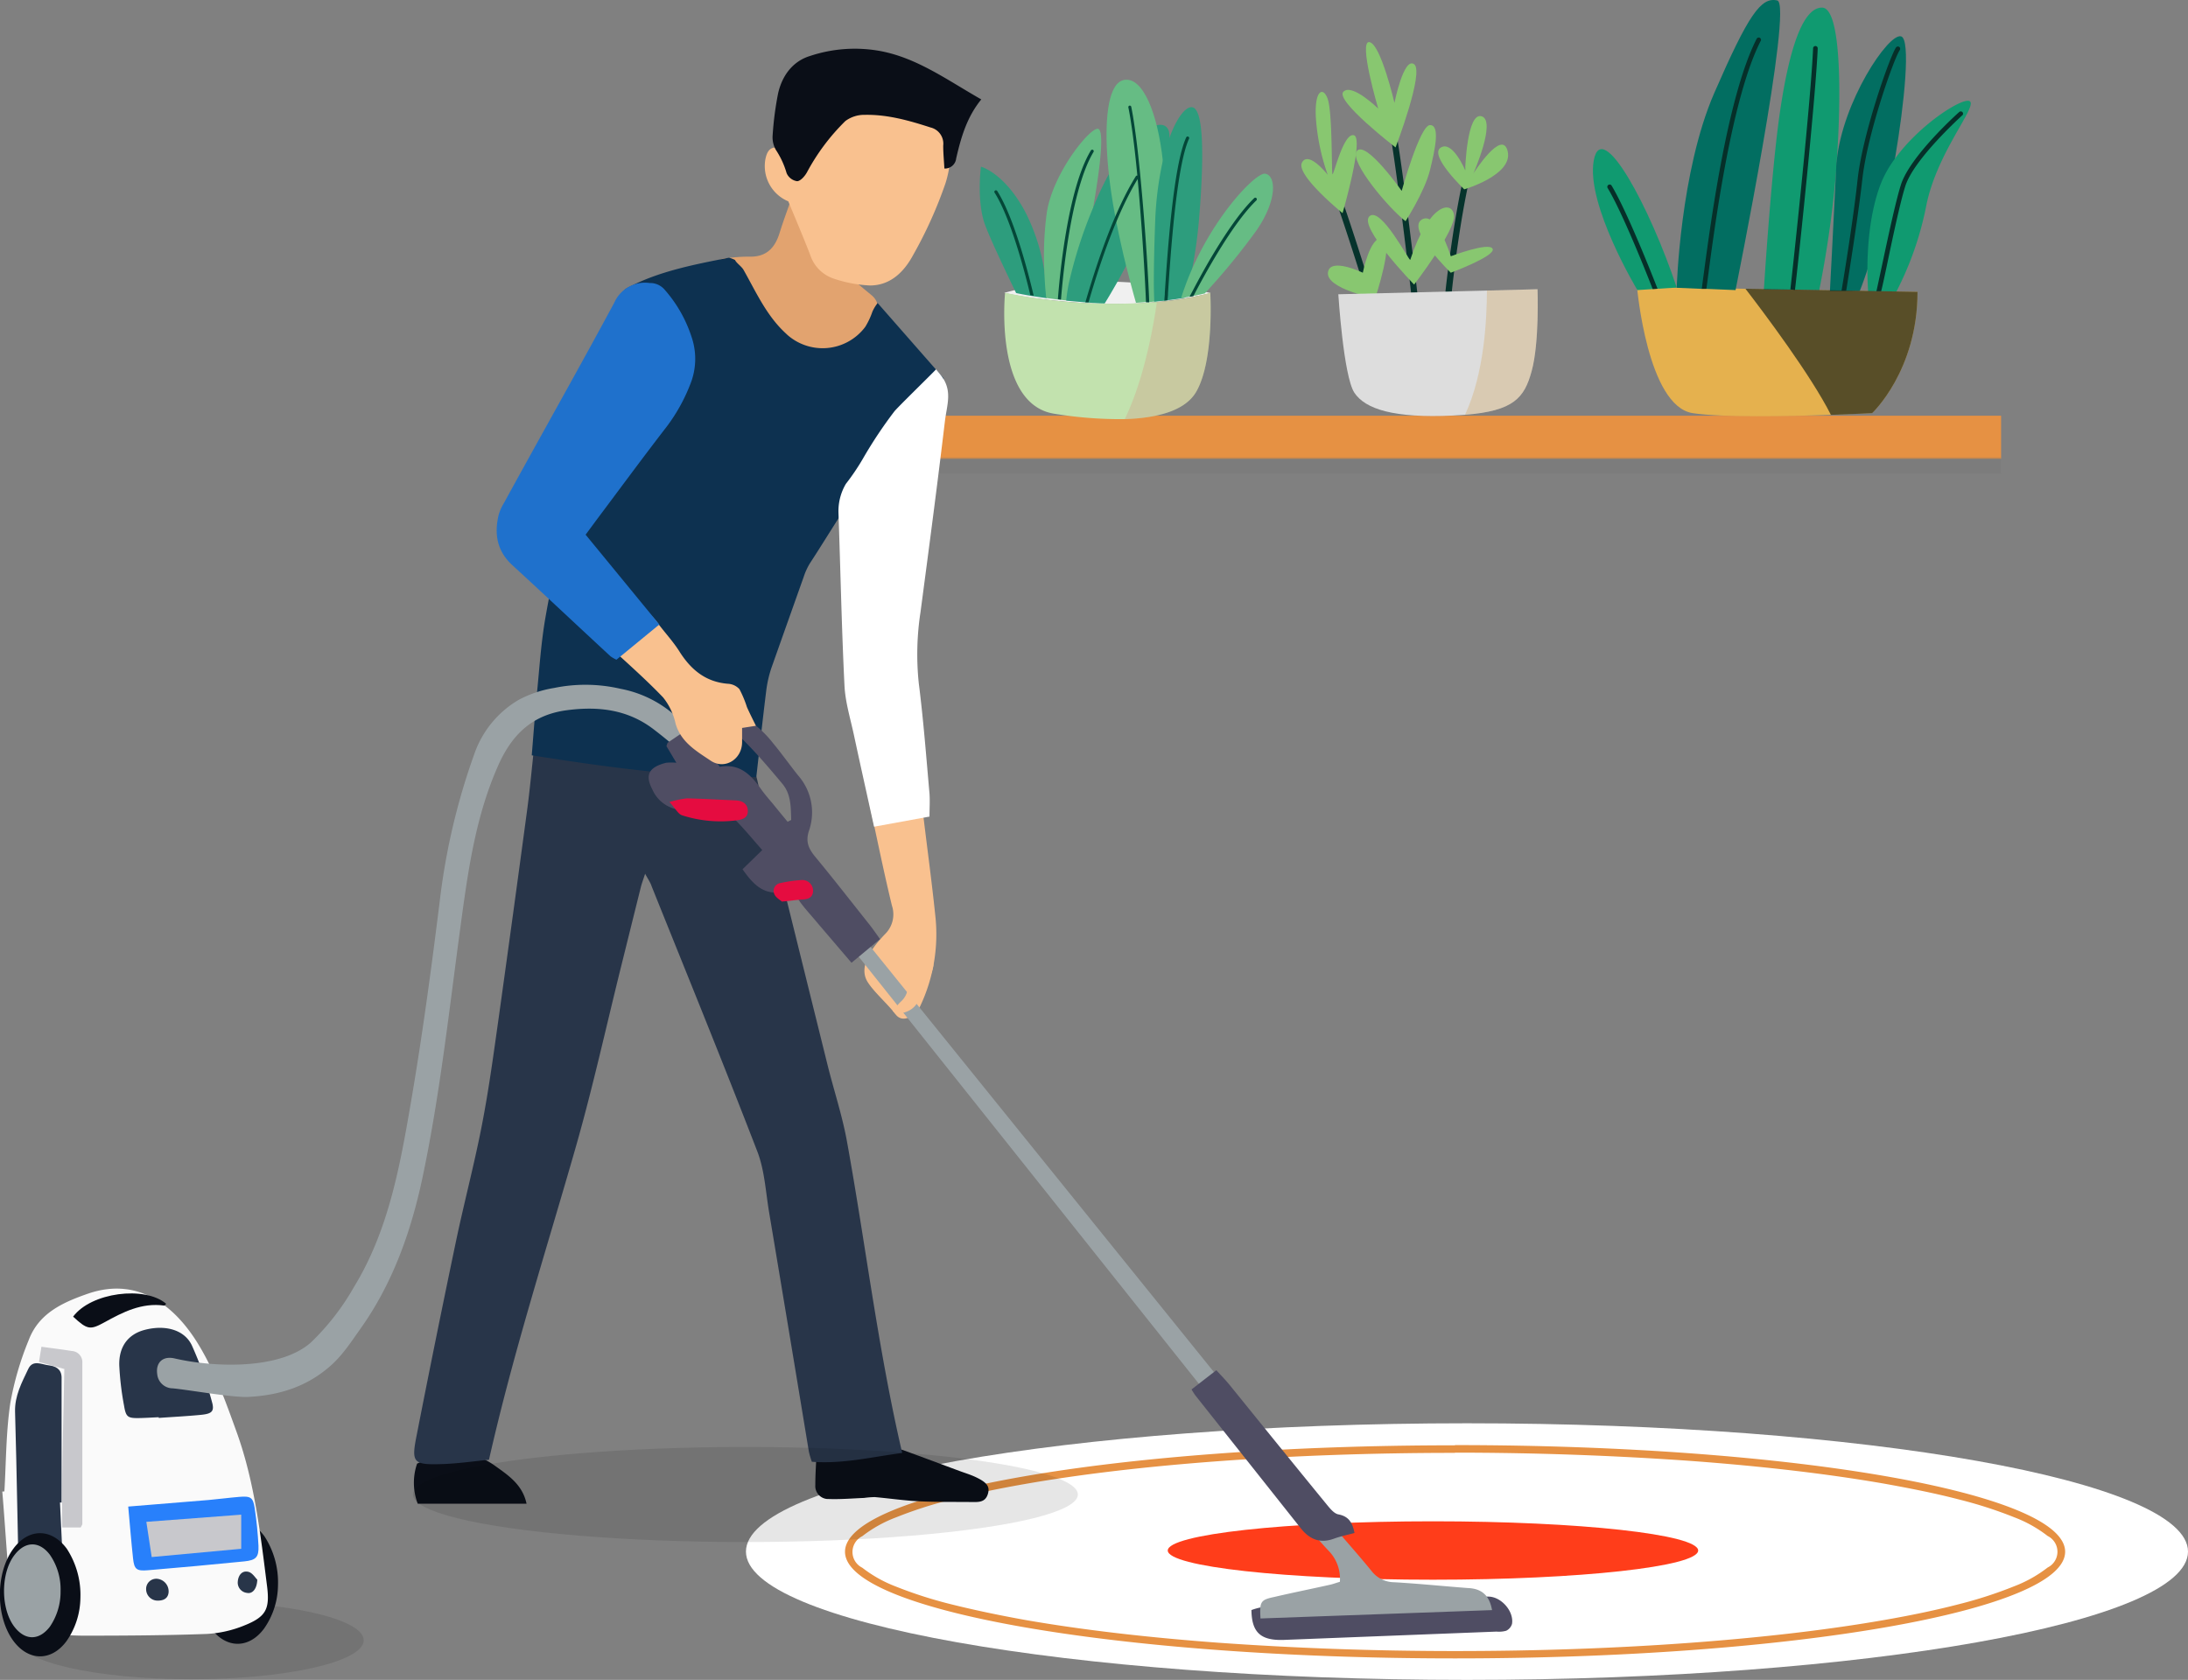 <svg xmlns="http://www.w3.org/2000/svg" viewBox="0 0 408.18 313.46"><rect x="0" y="0" width="408.18" height="313.46" fill="#808080" stroke="none"/><defs><style>.cls-1{fill:#fff;}.cls-2{fill:#ff3d1a;}.cls-3{fill:#e69143;}.cls-4{fill:#e5b14e;}.cls-5{fill:#109a70;}.cls-6{fill:#062f29;}.cls-7{fill:#026e61;}.cls-8{fill:#081714;opacity:0.64;}.cls-17,.cls-18,.cls-19,.cls-21,.cls-8,.cls-9{isolation:isolate;}.cls-28,.cls-9{fill:#fafafa;}.cls-9{opacity:0.92;}.cls-10{fill:#c2e2ae;}.cls-11{fill:#2d9d7d;}.cls-12{fill:#66bc84;}.cls-13{fill:#06332c;}.cls-14{fill:#88c770;}.cls-15{fill:#ddd;}.cls-16{fill:#044738;}.cls-17{fill:#e55b62;opacity:0.18;}.cls-18{fill:#cc912a;opacity:0.24;}.cls-19{fill:#707070;opacity:0.26;}.cls-20{fill:none;}.cls-21{opacity:0.1;}.cls-22{fill:#0a0e17;}.cls-23{fill:#283549;}.cls-24{fill:#f9c18f;}.cls-25{fill:#e2a36f;}.cls-26{fill:#0d3150;}.cls-27{fill:#4f4d63;}.cls-29{fill:#9aa2a5;}.cls-30{fill:#2880fb;}.cls-31{fill:#c8c8cc;}.cls-32{fill:#e50c40;}.cls-33{fill:#1f71cc;}</style></defs><g id="Calque_2" data-name="Calque 2"><g id="Calque_1-2" data-name="Calque 1"><g id="Groupe_1241" data-name="Groupe 1241"><g id="Groupe_1229" data-name="Groupe 1229"><path id="Tracé_2693-2" data-name="Tracé 2693-2" class="cls-1" d="M273.67,265.58c74.29,0,134.51,10.72,134.51,23.94S348,313.46,273.67,313.46s-134.51-10.72-134.51-23.94S199.38,265.58,273.67,265.58Z"/><path id="Tracé_2696" data-name="Tracé 2696" class="cls-2" d="M267.33,283.87c27.32,0,49.47,2.44,49.47,5.45s-22.15,5.45-49.47,5.45-49.48-2.44-49.48-5.45S240,283.87,267.33,283.87Z"/><g id="Groupe_1228" data-name="Groupe 1228"><g id="Groupe_1223" data-name="Groupe 1223"><rect id="Rectangle_682" data-name="Rectangle 682" class="cls-3" x="169.54" y="77.57" width="203.77" height="8.04"/><g id="Groupe_1191" data-name="Groupe 1191"><path id="Tracé_2616" data-name="Tracé 2616" class="cls-4" d="M357.72,54.46c0,14.75-8.47,22.63-8.47,22.63s-3.2.17-7.69.32c-8.08.28-20.33.52-25.78-.32-8.46-1.3-10.39-23.56-10.39-23.56l20.23.36Z"/><g id="Groupe_1182" data-name="Groupe 1182"><path id="Tracé_2617" data-name="Tracé 2617" class="cls-5" d="M312.8,53.66l-3.58.22-.9.06-2.86.19s-9.63-16-8.14-24.18S307.9,38.88,312.8,53.66Z"/><g id="Groupe_1181" data-name="Groupe 1181"><path id="Tracé_2618" data-name="Tracé 2618" class="cls-6" d="M309.22,53.88l-.9.06c-1.48-3.78-5.71-14.37-8.4-18.84a.43.43,0,1,1,.73-.47l0,0C303.44,39.29,307.83,50.3,309.22,53.88Z"/></g></g><g id="Groupe_1184" data-name="Groupe 1184"><path id="Tracé_2619" data-name="Tracé 2619" class="cls-7" d="M323.77,54.13l-5.44-.23-.87,0-4.66-.2s.62-21.69,7-36.34S328.53-.62,331.56.09,323.77,54.13,323.77,54.13Z"/><g id="Groupe_1183" data-name="Groupe 1183"><path id="Tracé_2620" data-name="Tracé 2620" class="cls-6" d="M328.48,7.6C323.15,18,320,41.32,318.68,51.28c-.14,1.12-.26,2-.35,2.61l-.86,0c.1-.74.22-1.69.36-2.7,1.34-10,4.48-33.4,9.88-43.95a.43.43,0,0,1,.77.39Z"/></g></g><g id="Groupe_1186" data-name="Groupe 1186"><path id="Tracé_2621" data-name="Tracé 2621" class="cls-5" d="M342.65,30.05h0c0,.33,0,.67-.09,1,0,.08,0,.16,0,.24s0,.28,0,.42a199.25,199.25,0,0,1-3.17,22.42l-4.49-.09H334L329.06,54s1.39-22.16,3-33.13,4.08-19.45,7.83-19.45C343.51,1.38,343.53,17.84,342.65,30.05Z"/><g id="Groupe_1185" data-name="Groupe 1185"><path id="Tracé_2622" data-name="Tracé 2622" class="cls-6" d="M339.1,9.11c-.39,9-3.4,37.87-4.24,45L334,54c.75-6.59,3.82-35.32,4.24-45a.43.43,0,0,1,.45-.41.42.42,0,0,1,.41.44Z"/></g></g><g id="Groupe_1188" data-name="Groupe 1188"><path id="Tracé_2623" data-name="Tracé 2623" class="cls-7" d="M353.54,29.46c-.53,3.1-1.1,6-1.65,8.36-1.25,5.38-2.59,9.76-3.56,12.65-.81,2.44-1.37,3.8-1.37,3.8l-2.59,0-.87,0-2.12,0S342,42.7,342.55,31.3c0-.08,0-.16,0-.25,0-.32.06-.66.09-1h0c1.11-11.13,9.63-23.88,12-23.27C356.51,7.26,355.26,19.36,353.54,29.46Z"/><g id="Groupe_1187" data-name="Groupe 1187"><path id="Tracé_2624" data-name="Tracé 2624" class="cls-6" d="M354.42,9.33c-1.13,1.62-6.09,15.76-7,24.18-.79,7-2.47,17.4-3,20.72l-.87,0c.53-3.21,2.25-13.73,3-20.8.94-8.52,6-22.9,7.16-24.57a.44.44,0,0,1,.6-.11A.44.44,0,0,1,354.42,9.33Z"/></g></g><g id="Groupe_1190" data-name="Groupe 1190"><path id="Tracé_2625" data-name="Tracé 2625" class="cls-5" d="M359.39,38.19a60.32,60.32,0,0,1-5.6,16.2L351,54.33l-.88,0-1.61,0s-.13-1.51-.14-3.81c0-4.08.36-10.67,2.49-16.21a20.7,20.7,0,0,1,2.72-4.8c4.8-6.56,12.88-11.55,13.93-10.59C368.78,20.05,361.43,28.35,359.39,38.19Z"/><g id="Groupe_1189" data-name="Groupe 1189"><path id="Tracé_2626" data-name="Tracé 2626" class="cls-6" d="M366.08,21.51c-.09.09-9.07,8.17-10.65,13.26-1,3.18-2.43,10-3.49,15.06-.48,2.28-.78,3.66-1,4.51l-.88,0c.23-1.06.61-2.83,1-4.65,1.07-5,2.53-11.92,3.54-15.14,1.64-5.32,10.51-13.31,10.89-13.64a.43.43,0,0,1,.6,0,.42.42,0,0,1,0,.6Z"/></g></g><path id="Tracé_2627" data-name="Tracé 2627" class="cls-8" d="M357.72,54.46c0,14.75-8.47,22.63-8.47,22.63s-3.2.17-7.69.32c-3.76-7.45-12.5-19.06-15.94-23.53Z"/></g><path id="Tracé_2628" data-name="Tracé 2628" class="cls-9" d="M225.85,54.68l-.38.1c-.59.14-1.85.44-3.64.75l-.78.14c-.92.14-1.94.29-3.07.43-.62.08-1.27.16-1.95.22-1.09.11-2.24.2-3.45.28-1.72.1-3.57.14-5.49.13-1.06,0-2.09,0-3.11-.1-2.32-.09-4.51-.26-6.5-.47l-.68-.07c-1.33-.13-2.57-.29-3.67-.44H193c-3.49-.48-5.66-1-5.66-1a42.56,42.56,0,0,1,5.49-1.18.65.65,0,0,1,.19,0c1.24-.2,2.65-.39,4.22-.55l1.26-.11a76.15,76.15,0,0,1,7.85-.25h.69c1.57,0,3,.1,4.44.18,1.61.11,3.09.22,4.44.36.73.06,1.42.14,2.06.23,1.39.15,2.61.34,3.64.52l.61.09c1.76.3,2.89.57,3.34.68Z"/><path id="Tracé_2629" data-name="Tracé 2629" class="cls-10" d="M223.22,73c-2,3.59-7.15,5-13.4,5.21a76.57,76.57,0,0,1-13.09-1c-11.35-1.72-9.23-22.57-9.23-22.57a101,101,0,0,0,28.34,1.71,51.56,51.56,0,0,0,9.94-1.71S226.54,67.1,223.22,73Z"/><path id="Tracé_2630" data-name="Tracé 2630" class="cls-11" d="M195.29,55.63h0l-.1,0v0c-1.16-.16-2.17-.32-3-.45l-.63-.11c-1.29-.23-2-.39-2-.39-1.44-3-4.38-9.09-5.66-12.37C182.1,37.85,183,31.1,183,31.1s4.46,1.16,8.36,8.62a36.5,36.5,0,0,1,3.49,11v.05c.16,1,.28,1.93.35,2.69C195.29,54.81,195.29,55.63,195.29,55.63Z"/><path id="Tracé_2631" data-name="Tracé 2631" class="cls-12" d="M203.94,38.72v0c-.15.89-.31,1.8-.47,2.68a108.07,108.07,0,0,1-2.81,11.35c-.43,1.45-.81,2.63-1.06,3.37l-.68-.07c-.58-.05-1.13-.13-1.66-.18l-.58-.07-1.43-.19h-.1v0c0-.57-.11-1.29-.17-2.14s-.11-1.73-.15-2.72v-.05a60.06,60.06,0,0,1,.47-11.13c1.23-7.56,8.3-16.09,9.61-15.52C206.05,24.58,205.17,31.62,203.94,38.72Z"/><path id="Tracé_2632" data-name="Tracé 2632" class="cls-11" d="M215.76,34.89c-.15.43-.31.88-.46,1.34-.57,1.64-1.16,3.36-1.7,5.08a46.24,46.24,0,0,1-1.69,4.42h0c-1.08,2.46-2.31,4.83-3.42,6.81-1,1.75-1.84,3.19-2.41,4.08-1.28,0-2.53-.13-3.71-.21l-.59-.05-2.19-.2-.68-.07a28.89,28.89,0,0,1,.48-3.19,83.59,83.59,0,0,1,4.54-14.15v0a55.33,55.33,0,0,1,4.14-8.34c.39-.61.8-1.19,1.22-1.73a18.57,18.57,0,0,1,4.69-4.5c.19-.11.36-.22.53-.3,1.54-.82,2.8-.82,3.37.19C218.8,25.66,217.47,29.85,215.76,34.89Z"/><path id="Tracé_2633" data-name="Tracé 2633" class="cls-12" d="M217.32,53.32c0,.56,0,1.08,0,1.55v0c0,.45,0,.85,0,1.19l-.06,0-1.89.2-.93.1-.61,0-1.91.14c-.25-.86-.62-2.19-1.06-3.86-.52-2-1.13-4.34-1.71-7h0c-.55-2.42-1.08-5.06-1.54-7.73-.11-.66-.21-1.31-.31-2h0c-.05-.33-.1-.66-.14-1-.3-2.14-.51-4.29-.63-6.36-.4-7.09.34-13.14,3.2-13.64,3.45-.59,6.23,6.11,7.21,15.18.18,1.7.3,3.51.35,5.36C217.4,42.58,217.36,49.19,217.32,53.32Z"/><path id="Tracé_2634" data-name="Tracé 2634" class="cls-11" d="M223.72,40.47a90.16,90.16,0,0,1-1.3,9.67c-.3,1.5-.59,2.78-.86,3.8-.15.62-.31,1.15-.43,1.59l-.79.14c-.76.12-1.62.25-2.54.36l-.53.07-.06,0-1.89.2c0-.81-.06-1.85-.07-3.22,0-2.6.05-6.34.25-11.66a62.58,62.58,0,0,1,1.39-11.24c1.59-7.1,4.14-10.55,5.62-10.15C224.62,20.63,224.59,29.82,223.72,40.47Z"/><path id="Tracé_2635" data-name="Tracé 2635" class="cls-12" d="M234.4,43a125.47,125.47,0,0,1-9.49,11.59l-.15.16c-.4.09-1.12.27-2.13.47l-.73.14-.77.13-.79.14c.19-.62.39-1.23.61-1.82.45-1.28.94-2.51,1.47-3.7,4.68-10.59,11.92-17.86,13.56-17.7C238,32.64,238.44,37.13,234.4,43Z"/><g id="Groupe_1192" data-name="Groupe 1192"><path id="Tracé_2636" data-name="Tracé 2636" class="cls-13" d="M263.81,55.13a.57.57,0,0,1-.57-.51c0-.19-2.25-19.51-3.67-28.37a.57.57,0,0,1,.47-.65.58.58,0,0,1,.67.47c1.43,8.89,3.66,28.23,3.68,28.42a.57.57,0,0,1-.5.63h-.08Z"/></g><g id="Groupe_1193" data-name="Groupe 1193"><path id="Tracé_2637" data-name="Tracé 2637" class="cls-13" d="M255.47,55.42a.59.59,0,0,1-.55-.41c0-.12-3.89-12.54-5.79-17.8a.57.57,0,0,1,.33-.73h0a.58.58,0,0,1,.74.35h0C252.13,42.1,256,54.55,256,54.67a.58.58,0,0,1-.39.72h0A.47.47,0,0,1,255.47,55.42Z"/></g><g id="Groupe_1194" data-name="Groupe 1194"><path id="Tracé_2638" data-name="Tracé 2638" class="cls-13" d="M270.24,55h-.06a.57.57,0,0,1-.52-.63h0c0-.14,1.61-15.09,4.05-24.07a.58.58,0,0,1,1.13.25.09.09,0,0,0,0,0c-2.42,8.89-4,23.74-4,23.9A.57.57,0,0,1,270.24,55Z"/></g><path id="Tracé_2639" data-name="Tracé 2639" class="cls-14" d="M260.35,27.51s5.41-14.12,3.46-15.53-3.67,7.22-3.67,7.22-2.55-11-4.67-11.34,1.64,12.4,1.64,12.4-4.9-4.8-6.5-3.14S260.35,27.51,260.35,27.51Z"/><path id="Tracé_2640" data-name="Tracé 2640" class="cls-14" d="M250.46,39.77s4.07-14,2.11-14.53-3.83,7.78-4,7.26,0-11.47-.87-14-2.63-1.66-2.18,4a39.92,39.92,0,0,0,2.18,10.13s-3.57-4.59-4.81-2.3S250.46,39.77,250.46,39.77Z"/><path id="Tracé_2641" data-name="Tracé 2641" class="cls-14" d="M263.09,48.48c-.13.4-5.5-10.08-7.62-8.12s8.34,12.74,8.34,12.74,7.87-10.2,7.44-13S266.49,38.11,263.09,48.48Z"/><path id="Tracé_2642" data-name="Tracé 2642" class="cls-14" d="M253.1,28.21c-1.43,1.94,6.18,10.88,9.11,13.06,0,0,3.55-5.46,4.56-9.53s1.88-8.42,0-8.4-5.28,12.28-5.28,12.28S254.73,26,253.1,28.21Z"/><path id="Tracé_2643" data-name="Tracé 2643" class="cls-14" d="M256.54,55.68s3.71-11.15,1.35-11.32-3.65,6.53-3.65,6.53-6.22-3-6.51,0S256.54,55.68,256.54,55.68Z"/><path id="Tracé_2644" data-name="Tracé 2644" class="cls-14" d="M270.65,50.89s8.47-3.15,7.8-4.47-7.8,1.4-7.8,1.4S268,39.16,265.19,41,270.65,50.89,270.65,50.89Z"/><path id="Tracé_2645" data-name="Tracé 2645" class="cls-14" d="M273.16,35.33s9.11-2.66,8.11-7.07-6.4,4.1-6.4,4.1,4.32-9.8,1.54-10.66-3.08,10.05-3.08,10.05-2.38-5.65-4.58-4.19S273.16,35.33,273.16,35.33Z"/><path id="Tracé_2646" data-name="Tracé 2646" class="cls-15" d="M285.73,69.27c-1.37,5-3.35,7.4-12.43,8.13-.7.06-1.45.1-2.25.14-11,.52-16.34-1.19-18.38-4.25s-3-18.38-3-18.38l27.72-.69,9.44-.25S287.21,63.91,285.73,69.27Z"/><g id="Groupe_1195" data-name="Groupe 1195"><path id="Tracé_2647" data-name="Tracé 2647" class="cls-16" d="M192.84,55.18l-.63-.11c-.89-3.76-3.59-14.29-6.67-19.13a.28.28,0,0,1,.1-.39.3.3,0,0,1,.39.08C189.27,40.72,192,51.59,192.84,55.18Z"/></g><g id="Groupe_1196" data-name="Groupe 1196"><path id="Tracé_2648" data-name="Tracé 2648" class="cls-16" d="M204,28.36c-4.29,7.11-5.78,23.87-6.07,27.55l-.58-.07c.29-3.76,1.74-20.47,6.16-27.77a.29.29,0,0,1,.4-.1A.29.29,0,0,1,204,28.36Z"/></g><g id="Groupe_1197" data-name="Groupe 1197"><path id="Tracé_2649" data-name="Tracé 2649" class="cls-16" d="M212.39,33.16q-.84,1.35-1.62,2.85c-3.77,7.19-6.54,16.41-7.7,20.4-.19,0-.39,0-.59,0,1.19-4.07,4.13-13.93,8.15-21.35.41-.75.84-1.49,1.26-2.17a.3.3,0,0,1,.4-.09.28.28,0,0,1,.11.38Z"/></g><g id="Groupe_1198" data-name="Groupe 1198"><path id="Tracé_2650" data-name="Tracé 2650" class="cls-16" d="M214.39,56.42l-.6,0c-.13-3.52-.61-12-1.31-20.22h0c-.36-4.33-.8-8.6-1.3-12.08-.22-1.53-.44-2.92-.68-4.07a.29.29,0,0,1,.21-.34h0a.28.28,0,0,1,.33.22c.22,1.08.44,2.4.65,3.9.45,3.12.87,7,1.23,11h0C213.72,43.41,214.27,52.55,214.39,56.42Z"/></g><g id="Groupe_1199" data-name="Groupe 1199"><path id="Tracé_2651" data-name="Tracé 2651" class="cls-16" d="M221.83,25.87c-2.36,5.06-3.46,21.67-3.93,28.78,0,.54-.07,1-.09,1.38l-.54.07-.05,0c0-.36.05-.77.08-1.21v0c0-.09,0-.17,0-.26.48-7.14,1.58-23.83,4-29a.28.28,0,0,1,.38-.13h0a.28.28,0,0,1,.15.36Z"/></g><g id="Groupe_1200" data-name="Groupe 1200"><path id="Tracé_2652" data-name="Tracé 2652" class="cls-16" d="M234.42,37.36c-4.49,4.29-9.81,14.08-11.79,17.89l-.72.14c.15-.3.34-.66.58-1.1.66-1.28,1.73-3.26,3-5.47,2.26-3.86,5.55-9.06,8.52-11.88a.29.29,0,0,1,.4.41Z"/></g><path id="Tracé_2653" data-name="Tracé 2653" class="cls-17" d="M223.22,73c-2,3.59-7.15,5-13.4,5.21,3.56-7.3,5.33-17.09,6-21.86a51.56,51.56,0,0,0,9.94-1.71S226.54,67.1,223.22,73Z"/><path id="Tracé_2654" data-name="Tracé 2654" class="cls-18" d="M285.73,69.27c-1.37,5-3.35,7.4-12.43,8.13,3.69-7.88,4.07-18.23,4.09-23.18l9.44-.24S287.21,63.91,285.73,69.27Z"/><rect id="Rectangle_1076" data-name="Rectangle 1076" class="cls-19" x="169.54" y="85.35" width="203.77" height="3.01"/></g></g><g id="Tracé_2697" data-name="Tracé 2697"><path class="cls-20" d="M271.41,269.69c62.86,0,113.81,8.91,113.81,19.9s-51,19.9-113.81,19.9-113.81-8.91-113.81-19.9S208.55,269.69,271.41,269.69Z"/><path class="cls-3" d="M271.41,271.1c-15.33,0-30.2.53-44.2,1.56-13.5,1-25.63,2.43-36,4.25-5.11.89-9.75,1.87-13.78,2.92a79.23,79.23,0,0,0-10.31,3.32,24,24,0,0,0-6.26,3.5,3.28,3.28,0,0,0,0,5.88,24.25,24.25,0,0,0,6.26,3.51,79.35,79.35,0,0,0,10.31,3.31c4,1,8.67,2,13.78,2.92,10.41,1.82,22.54,3.25,36,4.25,14,1,28.87,1.56,44.2,1.56s30.2-.52,44.2-1.56c13.5-1,25.63-2.43,36-4.25,5.11-.89,9.75-1.87,13.78-2.92A79.35,79.35,0,0,0,375.74,296a24.25,24.25,0,0,0,6.26-3.51,3.28,3.28,0,0,0,0-5.88,24,24,0,0,0-6.26-3.5,79.23,79.23,0,0,0-10.31-3.32c-4-1.05-8.67-2-13.78-2.92-10.41-1.82-22.54-3.25-36-4.25-14-1-28.87-1.56-44.2-1.56m0-1.41c62.86,0,113.81,8.91,113.81,19.9s-51,19.9-113.81,19.9-113.81-8.91-113.81-19.9S208.55,269.69,271.41,269.69Z"/></g></g></g><g id="Groupe_2131" data-name="Groupe 2131"><ellipse id="Ellipse_328" data-name="Ellipse 328" class="cls-21" cx="35.69" cy="306.07" rx="32.16" ry="7.27"/><g id="Groupe_1242" data-name="Groupe 1242"><path id="Tracé_2553" data-name="Tracé 2553" class="cls-22" d="M152.36,270.66c-.09,2.09-.26,4.28-.26,6.47a2.42,2.42,0,0,0,2.23,2.58h.23c2.2.08,4.41-.11,6.62-.2a17.69,17.69,0,0,1,2-.16c2.71.24,5.42.64,8.13.78,3.25.16,6.51.11,9.76.14,1.32,0,2.73.19,3.23-1.53.38-1.32-.12-2.09-2.22-3.09-1-.48-2.08-.8-3.13-1.19-3.42-1.27-6.84-2.55-10.27-3.8a4.88,4.88,0,0,0-1.46-.31q-6.87-.08-13.72-.09A5.05,5.05,0,0,0,152.36,270.66Z"/><path id="Tracé_2554" data-name="Tracé 2554" class="cls-22" d="M77.93,280.59h20.3c-.75-3.62-3.53-5.38-5.93-7.11-4.59-3.28-9.56-2.69-14.49-.37A11,11,0,0,0,77.93,280.59Z"/><path id="Tracé_2555" data-name="Tracé 2555" class="cls-23" d="M99.68,139.07c-.47,4.29-.83,8.3-1.37,12.3q-2.57,19.15-5.24,38.28c-.95,6.73-1.85,13.48-3.14,20.14-1.42,7.37-3.36,14.63-4.9,22q-3.77,18-7.31,36.08c-1,5-.65,5.48,4.5,5.33,3.12-.08,6.23-.55,9-.81,4.54-20.08,10.72-39.19,16.23-58.48,3.17-11.12,5.65-22.42,8.44-33.64q1.83-7.38,3.67-14.77c.17-.67.42-1.32.79-2.46.54,1,1,1.65,1.21,2.32,6.62,16.48,13.33,32.93,19.72,49.49,1.36,3.53,1.56,7.51,2.19,11.3q3.75,22.37,7.43,44.73a16.93,16.93,0,0,0,.55,1.88c5.79.45,11.3-.92,16.86-1.64-4.52-19.41-6.81-38.86-10.3-58.1-.88-4.88-2.47-9.62-3.66-14.44q-6.37-25.7-12.72-51.41c-.33-1.34-.53-3.19-1.46-3.81A13.52,13.52,0,0,0,134,141c-8.53-.68-17.09-1-25.64-1.46Z"/><path id="Tracé_2556" data-name="Tracé 2556" class="cls-24" d="M171.81,149.4l-9.92-2.4c.2,1.53.26,2.7.5,3.84,1.3,6,2.54,12.12,4,18.13a5.17,5.17,0,0,1-1.25,5.3c-2.56,2.65-5.08,6.14-3.26,9,1.19,1.88,3.84,4.2,5.19,6s3.73.28,4.62-1.58a31.36,31.36,0,0,0,2.79-16.88c-.62-6-1.42-11.89-2.14-17.84C172.21,151.86,172,150.77,171.81,149.4Z"/><path id="Tracé_2558" data-name="Tracé 2558" class="cls-25" d="M148.11,35.79c-.91,2.57-1.88,5.12-2.69,7.72-.88,2.82-2.51,4.48-5.67,4.38a28.87,28.87,0,0,0-4.26.31,3.27,3.27,0,0,0-2.68,5c1.9,3.69,3.84,7.37,5.92,11a8.93,8.93,0,0,0,2.44,2,1.51,1.51,0,0,0,.58.18c2.73.78,5.51,2.33,8.17,2.13s5.23-2.06,7.79-3.3c3.92-1.9,8.21-7.36,4.9-10.11C158.39,51.59,152.55,47,151,41.79c-.6-2-1.5-3.95-2.26-5.92Z"/><path id="Tracé_2559" data-name="Tracé 2559" class="cls-26" d="M99.2,140.94c14.13,2.22,27.81,4.12,41.89,4.06.63-5.54,1.19-10.77,1.84-16a21.75,21.75,0,0,1,1-4.43c2-5.66,4-11.29,6-16.92a12.13,12.13,0,0,1,1.13-2.49c4.22-6.45,8-13.18,13.06-19.11,3.28-3.88,6.38-7.91,9.53-11.91.8-1,1.47-2.14,2.41-3.53L163.73,56.55a6.91,6.91,0,0,0-1,1.66A13.76,13.76,0,0,1,161.41,61a9.93,9.93,0,0,1-13.89,2,7.91,7.91,0,0,1-.88-.75c-3.61-3.29-5.57-7.71-7.91-11.86-.39-.7-1.34-1.28-1.61-1.88a6.32,6.32,0,0,0-1.12-.43c-6.29,1.24-13.2,2.54-18.94,5.64-1.26.68-.48,1.31-.83,2.74-4.91,19.57-11,38.87-14.48,58.79-.8,4.59-1.1,9.26-1.56,13.9C99.81,133,99.54,136.83,99.2,140.94Z"/><path id="Tracé_2560" data-name="Tracé 2560" class="cls-24" d="M147.28,28.27c-.39-.14-.67-.23-.93-.34-2.17-.88-3.19-.34-3.59,1.94a7.13,7.13,0,0,0,4.3,7.7c1.4,3.39,2.79,6.65,4.09,10a6.9,6.9,0,0,0,4.35,4.41,24.58,24.58,0,0,0,6.79,1.29c3.9,0,6.43-2.64,8.08-5.72a79.82,79.82,0,0,0,6-13.31,19.52,19.52,0,0,0-2.26-16.68c-4-6.48-11.42-8-17.75-3.65-4.14,2.81-6.59,6.84-8.15,11.47C147.86,26.28,147.59,27.25,147.28,28.27Z"/><path id="Tracé_2561" data-name="Tracé 2561" class="cls-22" d="M183.06,18.55c-6.37-3.63-11.87-7.67-18.69-9a26.45,26.45,0,0,0-13.24.89c-3.3,1-5.29,3.77-6,7.12a60.62,60.62,0,0,0-1,7.82,4.73,4.73,0,0,0,.62,2.6,15.81,15.81,0,0,1,2,4.34,2.55,2.55,0,0,0,1.94,1.49c.63,0,1.44-.92,1.83-1.62a39.52,39.52,0,0,1,7.19-9.61,5.91,5.91,0,0,1,3.65-1.15c4.21-.08,8.24,1.06,12.22,2.35a3.11,3.11,0,0,1,2.38,3.4c0,1.39.14,2.78.22,4.27a2.11,2.11,0,0,0,2.2-1.9C179.28,25.65,180.36,21.87,183.06,18.55Z"/><path id="Tracé_2563" data-name="Tracé 2563" class="cls-22" d="M51.86,295.84a14.31,14.31,0,0,1-2.6,8.05c-2.83,3.82-7.1,3.77-9.92-.07-3.35-4.58-3.32-12.74.06-17.25,2.85-3.8,7.11-3.76,9.93.09A15.79,15.79,0,0,1,51.86,295.84Z"/><path id="Tracé_2564" data-name="Tracé 2564" class="cls-27" d="M233.46,300.43a11.55,11.55,0,0,1,2.17-.57q20.1-.94,40.21-1.83c.6,0,1.21-.12,1.82-.11,2.39,0,4.81,2.75,4.41,5.1a2.07,2.07,0,0,1-1.08,1.27,5,5,0,0,1-1.81.16L239.52,306C235.22,306.15,233.51,304.66,233.46,300.43Z"/><path id="Tracé_2565" data-name="Tracé 2565" class="cls-28" d="M.82,278.29c.32-5.47.3-11,1.09-16.39A56.93,56.93,0,0,1,5.38,250c1.9-5,6.38-7,11.13-8.64,9.86-3.33,16.56,3.1,20.38,9.3,3.21,5.21,5.25,11,7.31,16.71,3.31,9.26,4.4,18.95,5.62,28.6.54,4.29-.2,5.71-4.2,7.32a21.51,21.51,0,0,1-7.07,1.6c-7.74.28-15.49.32-23.24.32a57,57,0,0,1-7.61-.61c-3.61-.48-5.31-2.06-5.65-5.66C1.39,292.06,1,285.19.43,278.32Z"/><path id="Tracé_2566" data-name="Tracé 2566" class="cls-29" d="M157.5,175.13l2.49-1.44,68.23,84.51-2.46,2.65Z"/><path id="Tracé_2567" data-name="Tracé 2567" class="cls-29" d="M278.35,300.44,235.15,302c-.18-3.12,0-3.47,2.51-4,3.47-.81,7-1.52,10.45-2.29.59-.13,1.15-.35,1.85-.55a7.46,7.46,0,0,0-2.1-5.79c-2-2.12-3.89-4.41-6.15-7l3.9-1.19,3.95,4.56c2.12,2.47,4.28,4.91,6.33,7.43a5.36,5.36,0,0,0,4.17,2.07c4.58.26,9.14.73,13.72,1.08C276.18,296.41,277.81,297.44,278.35,300.44Z"/><path id="Tracé_2568" data-name="Tracé 2568" class="cls-23" d="M11.19,280.36q.44,9.24.88,18.5c.07,1.41.17,2.83.13,4.25,0,1.58-.49,1.91-2.08,1.77l-.3-.06c-5-.66-6.06-1.65-6.21-6.75-.33-11.53-.46-23.07-.8-34.61-.09-3,1.26-5.48,2.45-8,.86-1.83,2.51-.84,3.8-.7s2.39.68,2.43,2.23c0,.41,0,.81,0,1.22q0,11.07,0,22.16Z"/><path id="Tracé_2569" data-name="Tracé 2569" class="cls-30" d="M23.92,281.12c5.42-.44,10.18-.82,14.94-1.22,1.93-.17,3.85-.43,5.78-.59,2.13-.18,2.58.1,2.88,2.14q.52,3.46.7,7c.08,2.12-.47,2.68-2.65,2.9q-9,.9-17.95,1.65c-2.15.19-2.58-.17-2.8-2.2C24.48,287.67,24.24,284.57,23.92,281.12Z"/><path id="Tracé_2570" data-name="Tracé 2570" class="cls-27" d="M222.29,259.26l4.62-3.58c.92,1,1.75,1.85,2.5,2.77,6,7.41,12,14.84,18.06,22.24.62.75,1.39,1.74,2.22,1.89,2,.38,2.63,1.63,3,3.47-1.33.36-2.63.62-3.86,1.07-2.58.94-4.54.1-6.16-1.94L223,260.38A11.35,11.35,0,0,1,222.29,259.26Z"/><path id="Tracé_2571" data-name="Tracé 2571" class="cls-23" d="M29.6,264.45c-1.12.05-2.24.12-3.36.15-2.4.06-2.73-.1-3.1-2.32a54.33,54.33,0,0,1-.89-7.52c-.09-3.53,1.68-5.79,4.71-6.6,3.77-1,7.4-.09,8.82,2.86a68.94,68.94,0,0,1,3.75,10.52c.53,1.81,0,2.26-2,2.46-2.63.26-5.28.39-7.91.58Z"/><path id="Tracé_2573" data-name="Tracé 2573" class="cls-23" d="M31.45,297.15c-.11,1.1-.93,1.54-2.08,1.52a2.14,2.14,0,0,1-2.11-2.15,1.89,1.89,0,0,1,1.86-1.93h.09A2.36,2.36,0,0,1,31.45,297.15Z"/><path id="Tracé_2574" data-name="Tracé 2574" class="cls-23" d="M48,294.76c-.07,1.77-.93,2.68-1.91,2.47a1.93,1.93,0,0,1-1.73-2.12v0c.09-1.15.78-2.09,1.94-1.82C47.06,293.44,47.63,294.41,48,294.76Z"/><path id="Tracé_2575" data-name="Tracé 2575" class="cls-22" d="M15,298.18a14.37,14.37,0,0,1-2.6,8.06c-2.83,3.81-7.1,3.76-9.93-.09-3.35-4.57-3.32-12.73.07-17.23,2.85-3.81,7.1-3.77,9.93.08A15.79,15.79,0,0,1,15,298.18Z"/><path id="Tracé_2576" data-name="Tracé 2576" class="cls-29" d="M11.3,296.88a11.53,11.53,0,0,1-2,6.66c-2,2.6-4.59,2.61-6.58.06-2.61-3.34-2.64-10.07,0-13.46,2-2.59,4.6-2.62,6.57-.05A11.34,11.34,0,0,1,11.3,296.88Z"/><path id="Tracé_2577" data-name="Tracé 2577" class="cls-31" d="M12,255.45l-4.73-1.31c.15-.94.29-1.77.46-2.84,2,.28,3.84.49,5.63.79a2.08,2.08,0,0,1,2,2.21q0,15,0,30.05c0,.18-.16.36-.3.67H11.6C11.49,275.07,11.82,265.32,12,255.45Z"/><path id="Tracé_2578" data-name="Tracé 2578" class="cls-31" d="M45,289l-16.7,1.54c-.33-2.22-.62-4.17-1-6.57L45,282.63Z"/><path id="Tracé_2579" data-name="Tracé 2579" class="cls-22" d="M13.64,245.68C17,241.16,27,239.87,31,243.28c-.12.12-.26.36-.37.34-4.19-.59-7.71,1.22-11.18,3.14C16.82,248.2,16.29,248.13,13.64,245.68Z"/><path id="Tracé_2580" data-name="Tracé 2580" class="cls-29" d="M132,139.44l-3.52,2c-2.31-1.9-4.44-3.77-6.7-5.47-4.77-3.59-10.22-4.21-16-3.45-6.36.83-10.2,4.4-12.81,10.25-4.34,9.73-5.7,20.08-7.1,30.39-2.11,15.57-3.81,31.22-7.06,46.61-2.12,10-5.54,19.72-11.61,28.23-1.82,2.56-3.46,5.16-6,7.25-4.37,3.67-9.43,5.14-14.91,5.41-2.94.14-11.13-1.33-14.06-1.6a2.92,2.92,0,0,1-2.9-2.65c-.31-2.2,1.08-3.44,3.25-2.93C40,255.19,52.24,255.61,58,250.5a45.38,45.38,0,0,0,8-10.29c6.39-10.43,8.55-22.25,10.58-34.05,2.2-12.8,3.93-25.65,5.52-38.54a123.62,123.62,0,0,1,6.37-26.88,18.85,18.85,0,0,1,8.33-10.17,21.28,21.28,0,0,1,6.58-2.2,29,29,0,0,1,12.4.16,21.25,21.25,0,0,1,11.93,6.76A59.92,59.92,0,0,0,132,139.44Z"/><path id="Tracé_2581" data-name="Tracé 2581" class="cls-27" d="M162.19,172.51c-3.35-4.21-6.65-8.46-10.08-12.61-1.24-1.5-1.88-2.82-1.19-4.89a10.44,10.44,0,0,0-2-10.28c-1.6-2-3.05-4.06-4.66-6a20.4,20.4,0,0,0-7-5.76,4.56,4.56,0,0,0-4.89.34c-2.59,1.75-5.19,3.49-7.77,5.25-.13.1-.15.36-.27.67l1.85,3.1a10.16,10.16,0,0,0-1.91,0c-3.45.87-3.88,2.44-2.59,4.94a6.37,6.37,0,0,0,5.4,3.86c2.54.2,5.08.44,7.59.79a4.44,4.44,0,0,1,2.44,1c1.77,1.79,3.36,3.74,5.09,5.7l-3.68,3.58c1.92,2.73,3.8,4.74,7.15,4.29a3.68,3.68,0,0,1,3.59,1.82c1,1.37,2.21,2.65,3.32,4l6.27,7.34,5.32-4.42C163.38,174.12,162.81,173.3,162.19,172.51Zm-17.85-22.34c-.84-1-1.72-2-2.48-3.09-1.86-2.63-4-4.66-7.59-4-1-1.49-1.86-2.82-2.75-4.15a4.91,4.91,0,0,1,.64-.79c3.29-2.55,4-2.6,6.94.38,2.42,2.46,4.66,5.1,6.87,7.75,1.65,2,1.55,4.4,1.63,6.73l-.67.34c-.86-1.05-1.73-2.1-2.59-3.16Z"/><path id="Tracé_2582" data-name="Tracé 2582" class="cls-32" d="M124.9,149.65a19.37,19.37,0,0,1,3.23-.68c3,.07,6.07.25,9.11.38,1.25.06,2.22.6,2.27,1.94s-1.09,1.67-2.08,1.78a23.5,23.5,0,0,1-10.2-.94C126.48,151.87,126,150.85,124.9,149.65Z"/><path id="Tracé_2583" data-name="Tracé 2583" class="cls-32" d="M145.86,168.23c-.32-.3-1.16-.75-1.42-1.42a1.47,1.47,0,0,1,.79-1.93,1.69,1.69,0,0,1,.44-.12,24.7,24.7,0,0,1,3.91-.55,2,2,0,0,1,2.1,2v.14c-.1,1.15-.91,1.43-1.93,1.49s-2,.2-3,.31Z"/><path id="Tracé_2584" data-name="Tracé 2584" class="cls-24" d="M112.7,119.75c3.71,3.44,7.53,6.76,11,10.38a11.82,11.82,0,0,1,2.33,4.89c1,3.49,3.93,5.16,6.55,6.92s5.85-.25,5.86-3.45v-2.66l2.58-.4c-.62-1.27-1.18-2.37-1.68-3.5a19.9,19.9,0,0,0-1.4-3.34,3.11,3.11,0,0,0-2.13-1c-4.12-.33-6.85-2.57-9-5.93-1.24-2-2.87-3.69-4.24-5.58a9.09,9.09,0,0,0-4.39-3.18l-5.54,5.58Z"/><path id="Tracé_2585" data-name="Tracé 2585" class="cls-33" d="M115,123.1l8-6.57L109.25,99.77l2.12-2.87c4.33-5.77,8.6-11.59,13-17.28a32.76,32.76,0,0,0,4.62-8.5,12.62,12.62,0,0,0,0-8.32,24.91,24.91,0,0,0-4.94-8.68,3.57,3.57,0,0,0-2.87-1.31,6.24,6.24,0,0,0-6.59,3.68c-5.38,10-10.95,19.92-16.45,29.87-1.38,2.49-2.76,5-4.11,7.47a9.16,9.16,0,0,0-1,2.23c-.85,3.57-.33,6.75,2.55,9.4,6.15,5.64,12.21,11.36,18.31,17A6.5,6.5,0,0,0,115,123.1Z"/><path id="Tracé_2586" data-name="Tracé 2586" class="cls-24" d="M167.08,189.25c2-.24,3.73-.83,4.49-3.13a29.93,29.93,0,0,1,1.63-3.19,11.88,11.88,0,0,0,.89-2.53,2.49,2.49,0,0,0-1.53-2.71c-1.38-.82-2.58-.14-3.65.65s-.78,1.77-.39,2.77c.18.47.39.93.57,1.4a3.89,3.89,0,0,1-1.07,4.42c-.53.53-1,1.12-1.49,1.68C166.71,188.83,166.9,189,167.08,189.25Z"/><path id="Tracé_2557" data-name="Tracé 2557" class="cls-1" d="M163.06,154.26l10.34-1.89c0-1.55.1-2.94,0-4.31-.61-6.86-1.13-13.74-2-20.58a52,52,0,0,1,.33-13.31c1.57-11.86,3.14-23.71,4.55-35.59.37-3.06,1.44-5.62-.65-8.43-.18-.24-.66-.82-1-1.24-.59.67-7.37,7.27-7.81,7.89A81.8,81.8,0,0,0,161,85.55a42.31,42.31,0,0,1-3.2,4.74,10,10,0,0,0-1.38,5.41c.38,10.73.59,21.48,1.12,32.21.15,3.09,1.1,6.16,1.76,9.23C160.49,142.69,161.73,148.22,163.06,154.26Z"/></g></g><ellipse id="Ellipse_329" data-name="Ellipse 329" class="cls-21" cx="139.06" cy="278.87" rx="62.02" ry="8.87"/></g></g></svg>